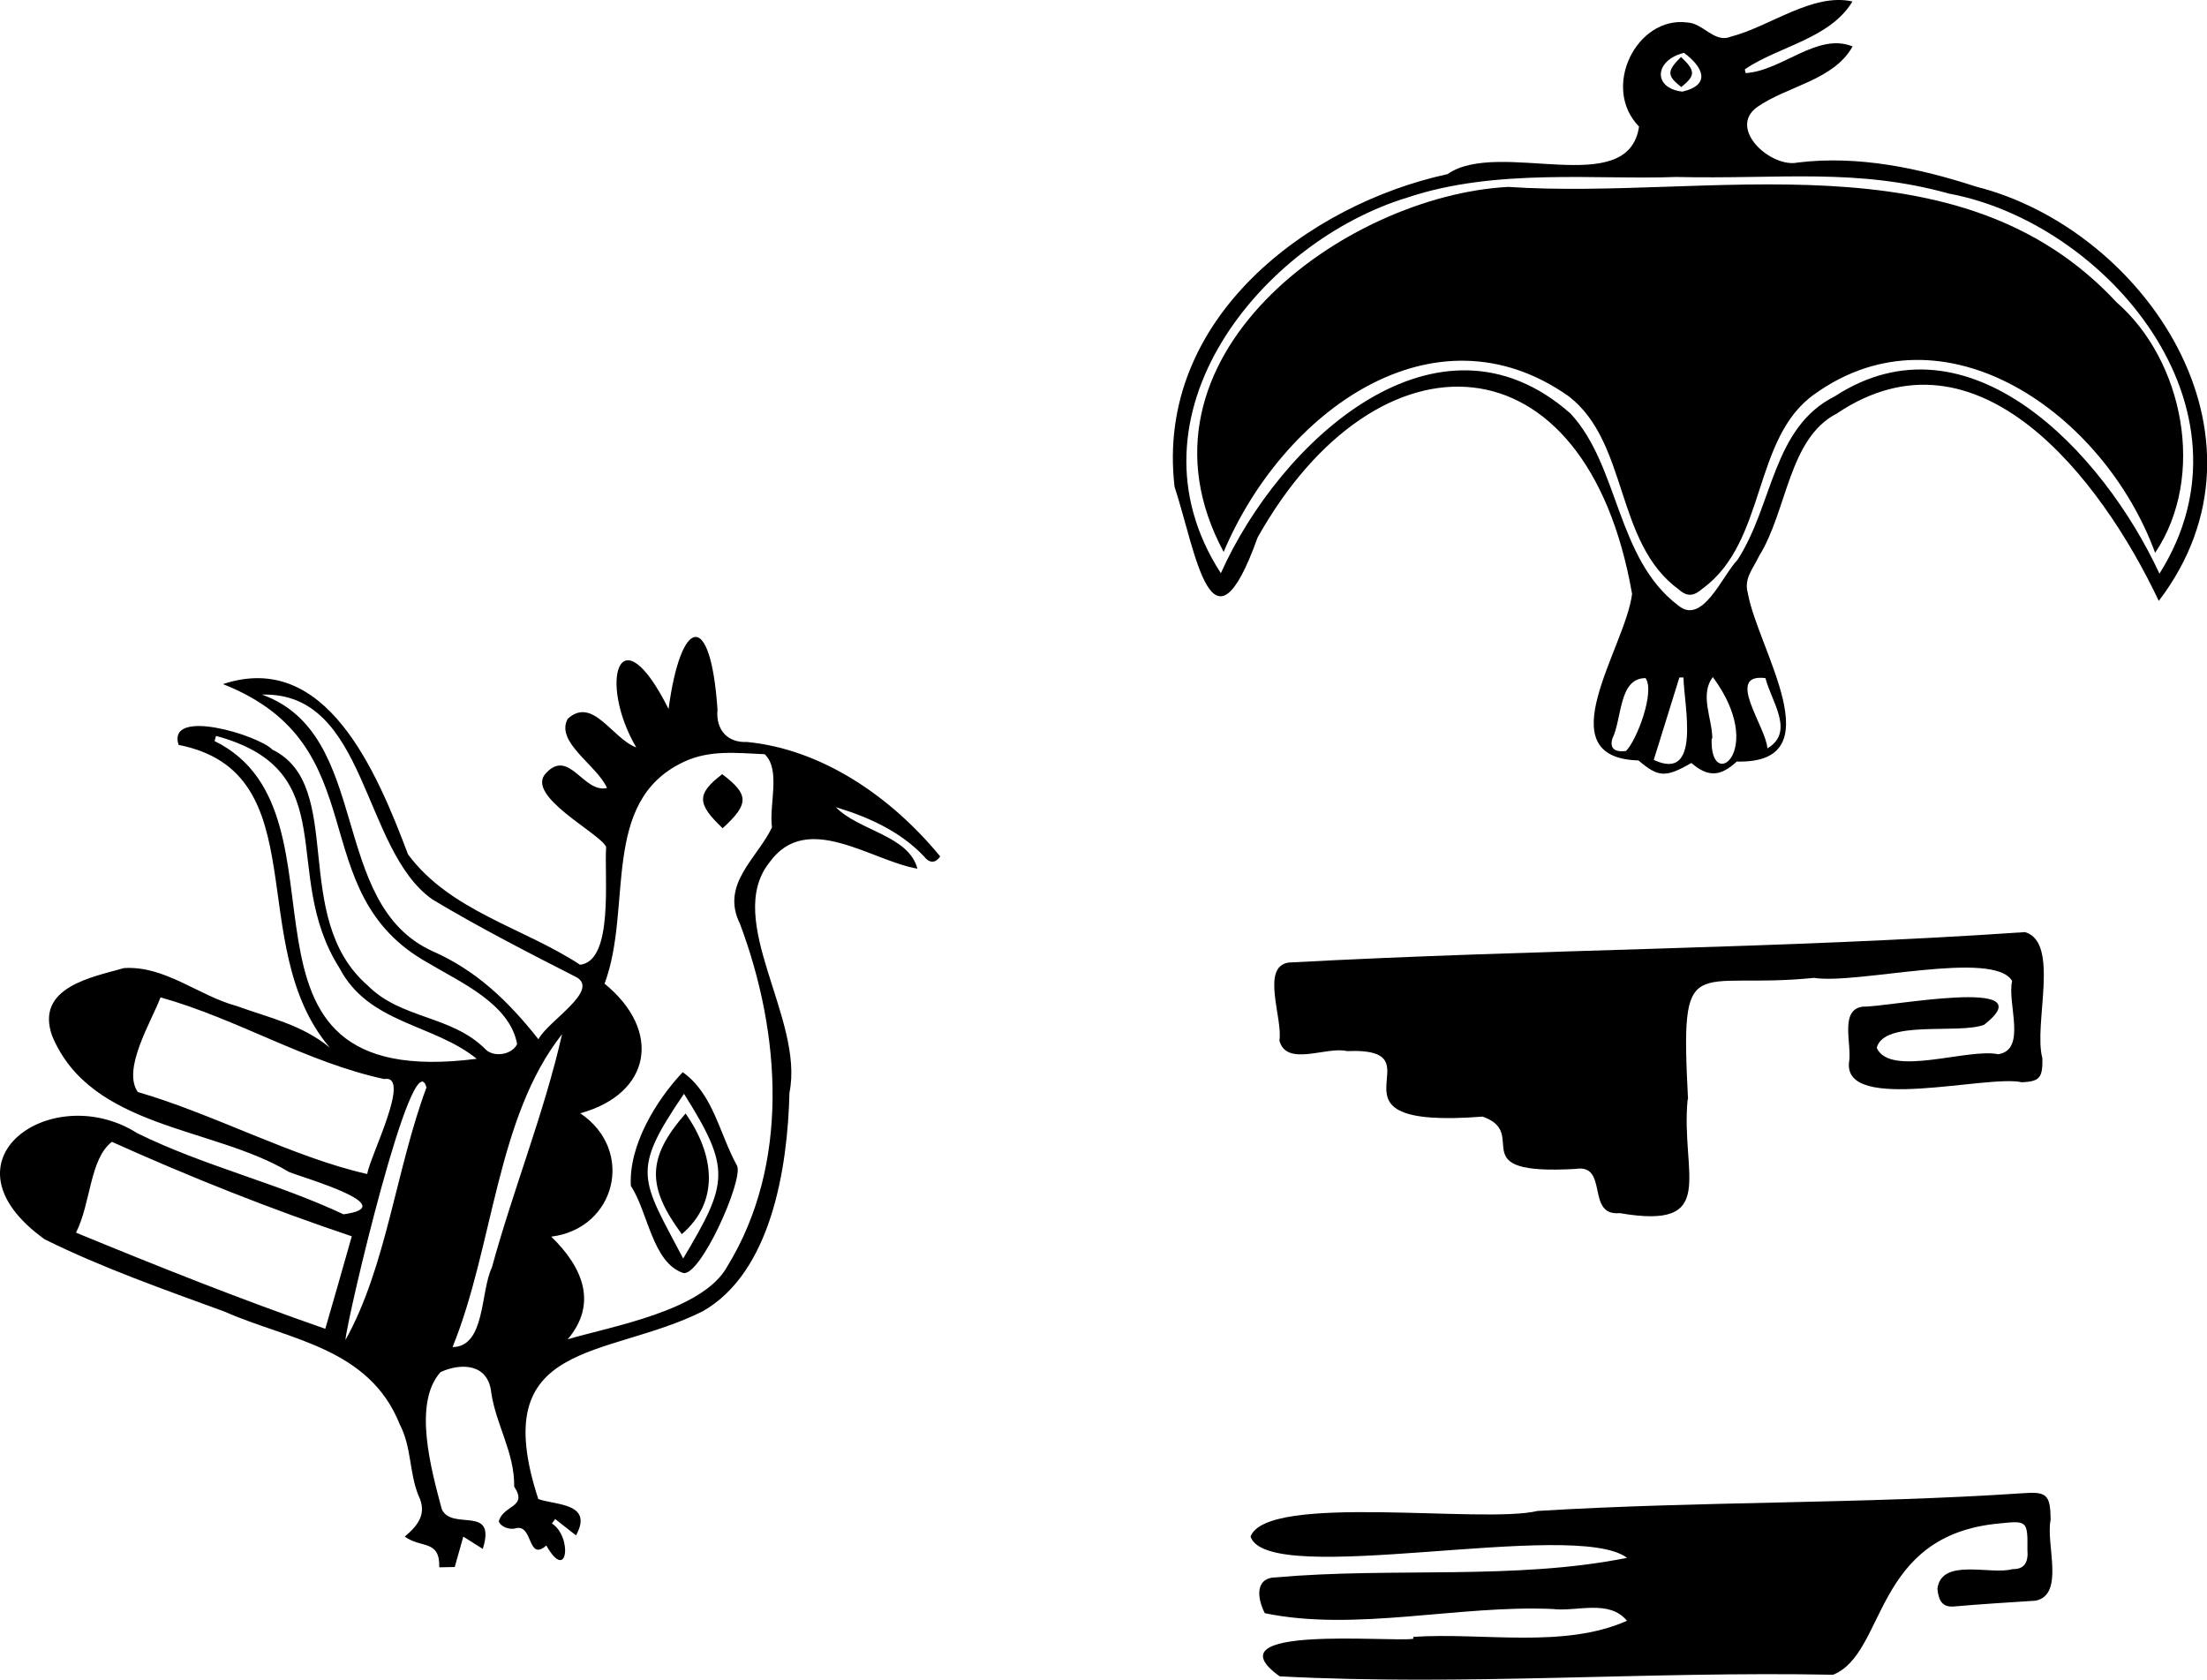 <svg xmlns="http://www.w3.org/2000/svg" viewBox="0 0 430.63 327.74"><g id="Layer_2" data-name="Layer 2"><g id="Layer_1-2" data-name="Layer 1"><path d="M275.77,319.38c13.54-.91,29.32,2.36,41.69-3.14-3.54-4.26-9.77-1.72-14.55-2.3-18.39-.81-38.48,4.48-56.12.82-1.46-2.83-2.07-7,2.33-7,22.54-2,46.53.59,68.35-3.8-10.24-7.76-70.09,6.09-73.46-4.15,3.21-8.58,45.31-2.42,56-5,31.55-1.93,63.19-1.34,94.72-3.46,4.62-.35,5.35.29,5.39,5.18-1,4.66,2.84,14.63-2.94,15.79-5.32.34-10.64.67-15.95,1.13-2.48.22-3-1.51-3.2-3.46.79-6.13,10.4-2.62,14.64-3.83,2.45.06,3.12-1.45,2.92-3.8.08-5.68-.13-5.66-5.46-5.11-24.8,2.24-22,25.28-32.45,29.52-36-.71-72,2.21-108,.31-14-10.12,21.5-6.63,26.08-7.32Z"/><path d="M329.29,214.53c-1.4,14.64,6.21,25.52-13.25,22.17-6.68.66-2.06-9.71-8.66-8.62-22.46,1.26-8.65-6.89-18.09-10.21-34.12,2.64-7.17-13.61-26.46-12.78-3.92-1-11.83,3.17-13.19-2.06.69-4.32-3.69-14.4,1.79-15.22,47.88-2.6,95.82-2.65,143.68-5.94,6.93,2,1.6,18.07,3.4,24.61.06,3.72-.43,4.54-4,4.69-6.73-1.56-34.77,6.09-33.73-3.85.63-3.5-2-10.44,2.82-10.92,4.09.22,35.89-6.1,23.54,3.55-5,1.91-19.52-1.06-20.95,4.5,2.55,5.82,17.81,0,23.71,1.25,5.66-.9,1.68-10,2.71-14.29-3.59-6.18-30.29.73-38.66-.61-23.89,2.42-26.13-6.1-24.58,23.73Z"/><path d="M340.6,14.26c7.11-.42,14-8,20.88-5.2-3.74,6.67-12.75,7.7-18.67,11.86-5.74,4.24,2.77,11.92,8,10.79,11.71-1.43,23.6,1.07,34.78,4.71,32.63,8.24,60.24,48.51,35.63,80.83-11.39-24.15-35.39-55-62.81-36.57-9.48,4.88-9.65,19-15.21,27.86-1.07,2.35-3,4.32-2.16,7.21,1.93,10.89,17,33.34-2.16,32.84-3.2,2.95-5.59,3.1-8.86.28-5.12,2.94-6.46,2.77-10.33-.5-18.17-.51-2.52-22-1.24-32.49-8.93-51.14-49.7-52.61-73.07-11-9,25.16-12,2.91-16.2-9.9-3.85-33,26.34-55.18,53.25-61,10-7,35.25,5.13,37.38-9.28-7.47-7.65-.43-21.56,9.35-20.32,3.15.1,5.32,4.07,8.5,2.79C345.35,5.2,353.7-1.47,361.45.29c-4.41,7.29-14.31,8.7-21,13.23ZM327,34.53c-15.06.6-35.17-1.78-52.34,4-28.23,8.51-56.43,42.44-36.45,73.31,11.63-25.93,42.33-54,68.23-31.15,9.54,10.29,8.92,28.3,21,37.43,4.74,4,8.62-5.84,11.56-8.85,7-10.72,6.8-25.83,19-31.94,26.1-17,52.35,10.81,63.35,34.6,20.44-32.39-10.5-68.44-41-74.14C362.14,32.72,347.55,35,327,34.53Zm7.1,109.58-.12,0c-.45,10.82,10.88,2.42.23-12C331.59,135.55,334.08,140.13,334.11,144.11Zm-16.84,2.42c2.07-2,5.72-11.56,3.82-14.22-5.28,0-4.55,7.94-6.49,11.83C314.12,145.84,314.82,146.83,317.27,146.53Zm11.21-14.34-.79,0q-2.49,8-5,16.08C332.06,152.67,328.57,137.55,328.48,132.19Zm16,.12c-8-1,.16,9.53.38,13.71C350.23,142.85,345.7,137,344.47,132.31Zm-15.86-122c-5.76,1.37-6.23,6.87-.35,7.57C334.08,16.52,332.14,12.92,328.61,10.34Z"/><path d="M238.76,107.69c-20.32-37.85,23.75-69.58,55.54-71.22C333.63,39.11,382.23,25.8,413,59c13,11.3,17.56,33.87,7.51,48.87-10-27.3-41.12-49.12-66.41-31-12.24,8.56-9.31,28.83-21.93,38-1.58,1.38-2.89,1.69-4.59.16-12.53-9.11-9.75-28.62-21.48-37.7C279.71,58.73,250.26,80.41,238.76,107.69Z"/><path d="M328,11.11c2.93,2.78,2.78,3.65.05,5.88C325.31,14.81,325.14,13.93,328,11.11Z"/><path d="M85.71,305.81c.14-5.48-3.59-3.66-6.73-6,2.73-2.28,4.35-4.56,2.68-8-1.83-4.43-1.31-9.39-3.66-13.89-6-15.07-21.76-16.49-34.18-22C32,251.59,19.89,247.36,8.7,241.8c-21.51-15.47,1.62-31.19,18.09-20.69,13,6.4,27.24,9.7,40.23,15.82,11.69-1.59-7.86-7.11-10.65-8.27-14.75-8.87-38.62-8.38-46.19-26.53-3.4-9.54,7.9-11.49,14-13.24,8-.52,14.55,5.39,22,7.4,6.39,2.32,12.72,3.62,18.17,8.12-17-20-2.24-53.69-29.51-59.07-2.3-7.35,15.62-1.89,18.3.92,14.43,7.05,3.33,32.72,18.58,46,6.52,6.61,16.4,5.82,23,12.46,1.59,1.65,5.16,1.12,6.18-1-1.42-7.92-11.25-12.15-17.39-15.85-24.93-13.89-9.5-42.38-40-54.39,20.12-6.7,30,17.09,36.11,33.23,8.26,11.11,22.58,14.3,33.57,21.53,6.6-.77,4.69-17.09,5.08-23-1.2-2.7-16-10-11.72-14.41,4.54-4.86,7.29,4,11.89,2.92-2-4.51-10.14-8.93-7.67-13.5,4.89-4.45,8.64,3.82,13.37,5.58-7.46-12.72-3.36-26.82,6.31-7.5,2.38-17.85,8.21-19.65,9.55.13-.37,4,2,6.49,5.76,6.31,14.6,1.41,28.11,10.66,37.69,22.33-1,1.45-2.16,1.27-3.1.06-4.68-5-11.06-7.79-17.26-9.67,4.44,4.61,14.18,5.48,15.92,12-9.11-1.56-21.59-11.38-28.88-1.21-9,11.34,6.85,30.46,3.91,44.92-.36,14.9-3.62,35.1-16.94,42.66-18.8,9.4-42.31,5.3-32.07,36.62,3.16,1.21,10.89.69,7.36,7.1l-4.06-3.19-.64.87c4,2.54,3.12,11.73-1.09,4.29-3.72,3.27-2.55-4.31-6-3.35-1.11.35-3-.31-3.27-1.39.9-3.22,5.72-2.63,3-6.74.1-6.59-3.52-12-4.47-18.29-.58-5.84-6-5.85-9.89-4.07-5.49,6.07-1.79,19.14.23,26.76,2,4.35,10.74-1,8,7.75l-3.8-2.4-1.67,5.93Zm25-44.47c8.28-2.5,26.47-5.51,31.21-14.26,12.19-19.88,10.52-45.33,2.46-66.84-3.86-7.74,3.41-12.78,6.25-18.81-.62-4.38,1.78-11.21-1.42-14.27-5.33-.23-10.76-.91-15.82,1.51-16.4,7.71-9.85,28.38-15.43,43.26,11.22,9.12,9.2,21.45-4.74,25.29,10.77,7.24,6.94,22.51-5.66,24.07C113.79,247.33,116.64,254.41,110.75,261.34ZM68.64,241.22c-15.91-5.34-31.47-11.52-46.81-18.43-4.36,3.39-4.07,11.94-7,17.72,16.18,6.66,32.07,13,48.64,18.76C65.15,253.51,66.9,247.37,68.64,241.22ZM31.32,194.6c-1.76,4.72-7.56,14-4.43,18.47,14.89,4.33,30.42,12.78,44.76,16,.5-3.38,8.77-19.5,3.32-18.53C59.76,207.26,46.47,198.86,31.32,194.6Zm73.74,8.18c1.78-3.5,11.87-9.4,7.51-12.06-9.46-4.83-19-9.71-28.14-15.19-13.91-9.7-12.67-40.58-33.31-40,21.55,7.72,12.81,40.83,33.3,50.07C92.86,189.32,99.14,195.26,105.06,202.78Zm-62.9-59.19-.3,1c29.05,14.26-2.5,68.9,51.16,62-8.45-6.85-21.07-6.79-26.78-17.7C54.43,170.25,67.43,150.43,42.16,143.59ZM88.3,262.84c6.44-.07,5.4-10.78,7.68-15.54,4.16-15.23,10.25-30.3,13.69-45.52C96.83,218.05,96.3,243.18,88.3,262.84Zm-5.09-50.65c-2.62-9.8-15.69,45.93-15.8,49.26C75.4,247.13,77.26,228.17,83.21,212.19Z"/><path d="M133.21,209.2c6,4.26,7.14,12,10.62,18.28,1.22,2.86-7.22,21.76-10.55,20.89-6-2.05-6.8-11.82-10.19-17C122.66,223.49,128,214.72,133.21,209.2Zm.09,36.36c8.76-14.73,9.45-17.4.16-32.14C123,228.72,125.1,229.91,133.3,245.56Z"/><path d="M141,161.6c-4.89-4.66-5.26-6.61-.08-10.54C146.13,155,146.25,156.83,141,161.6Z"/><path d="M133.77,217.26c5.69,8.11,6.68,17.21-.74,23.54C126.25,231.6,126.12,226,133.77,217.26Z"/></g></g></svg>
